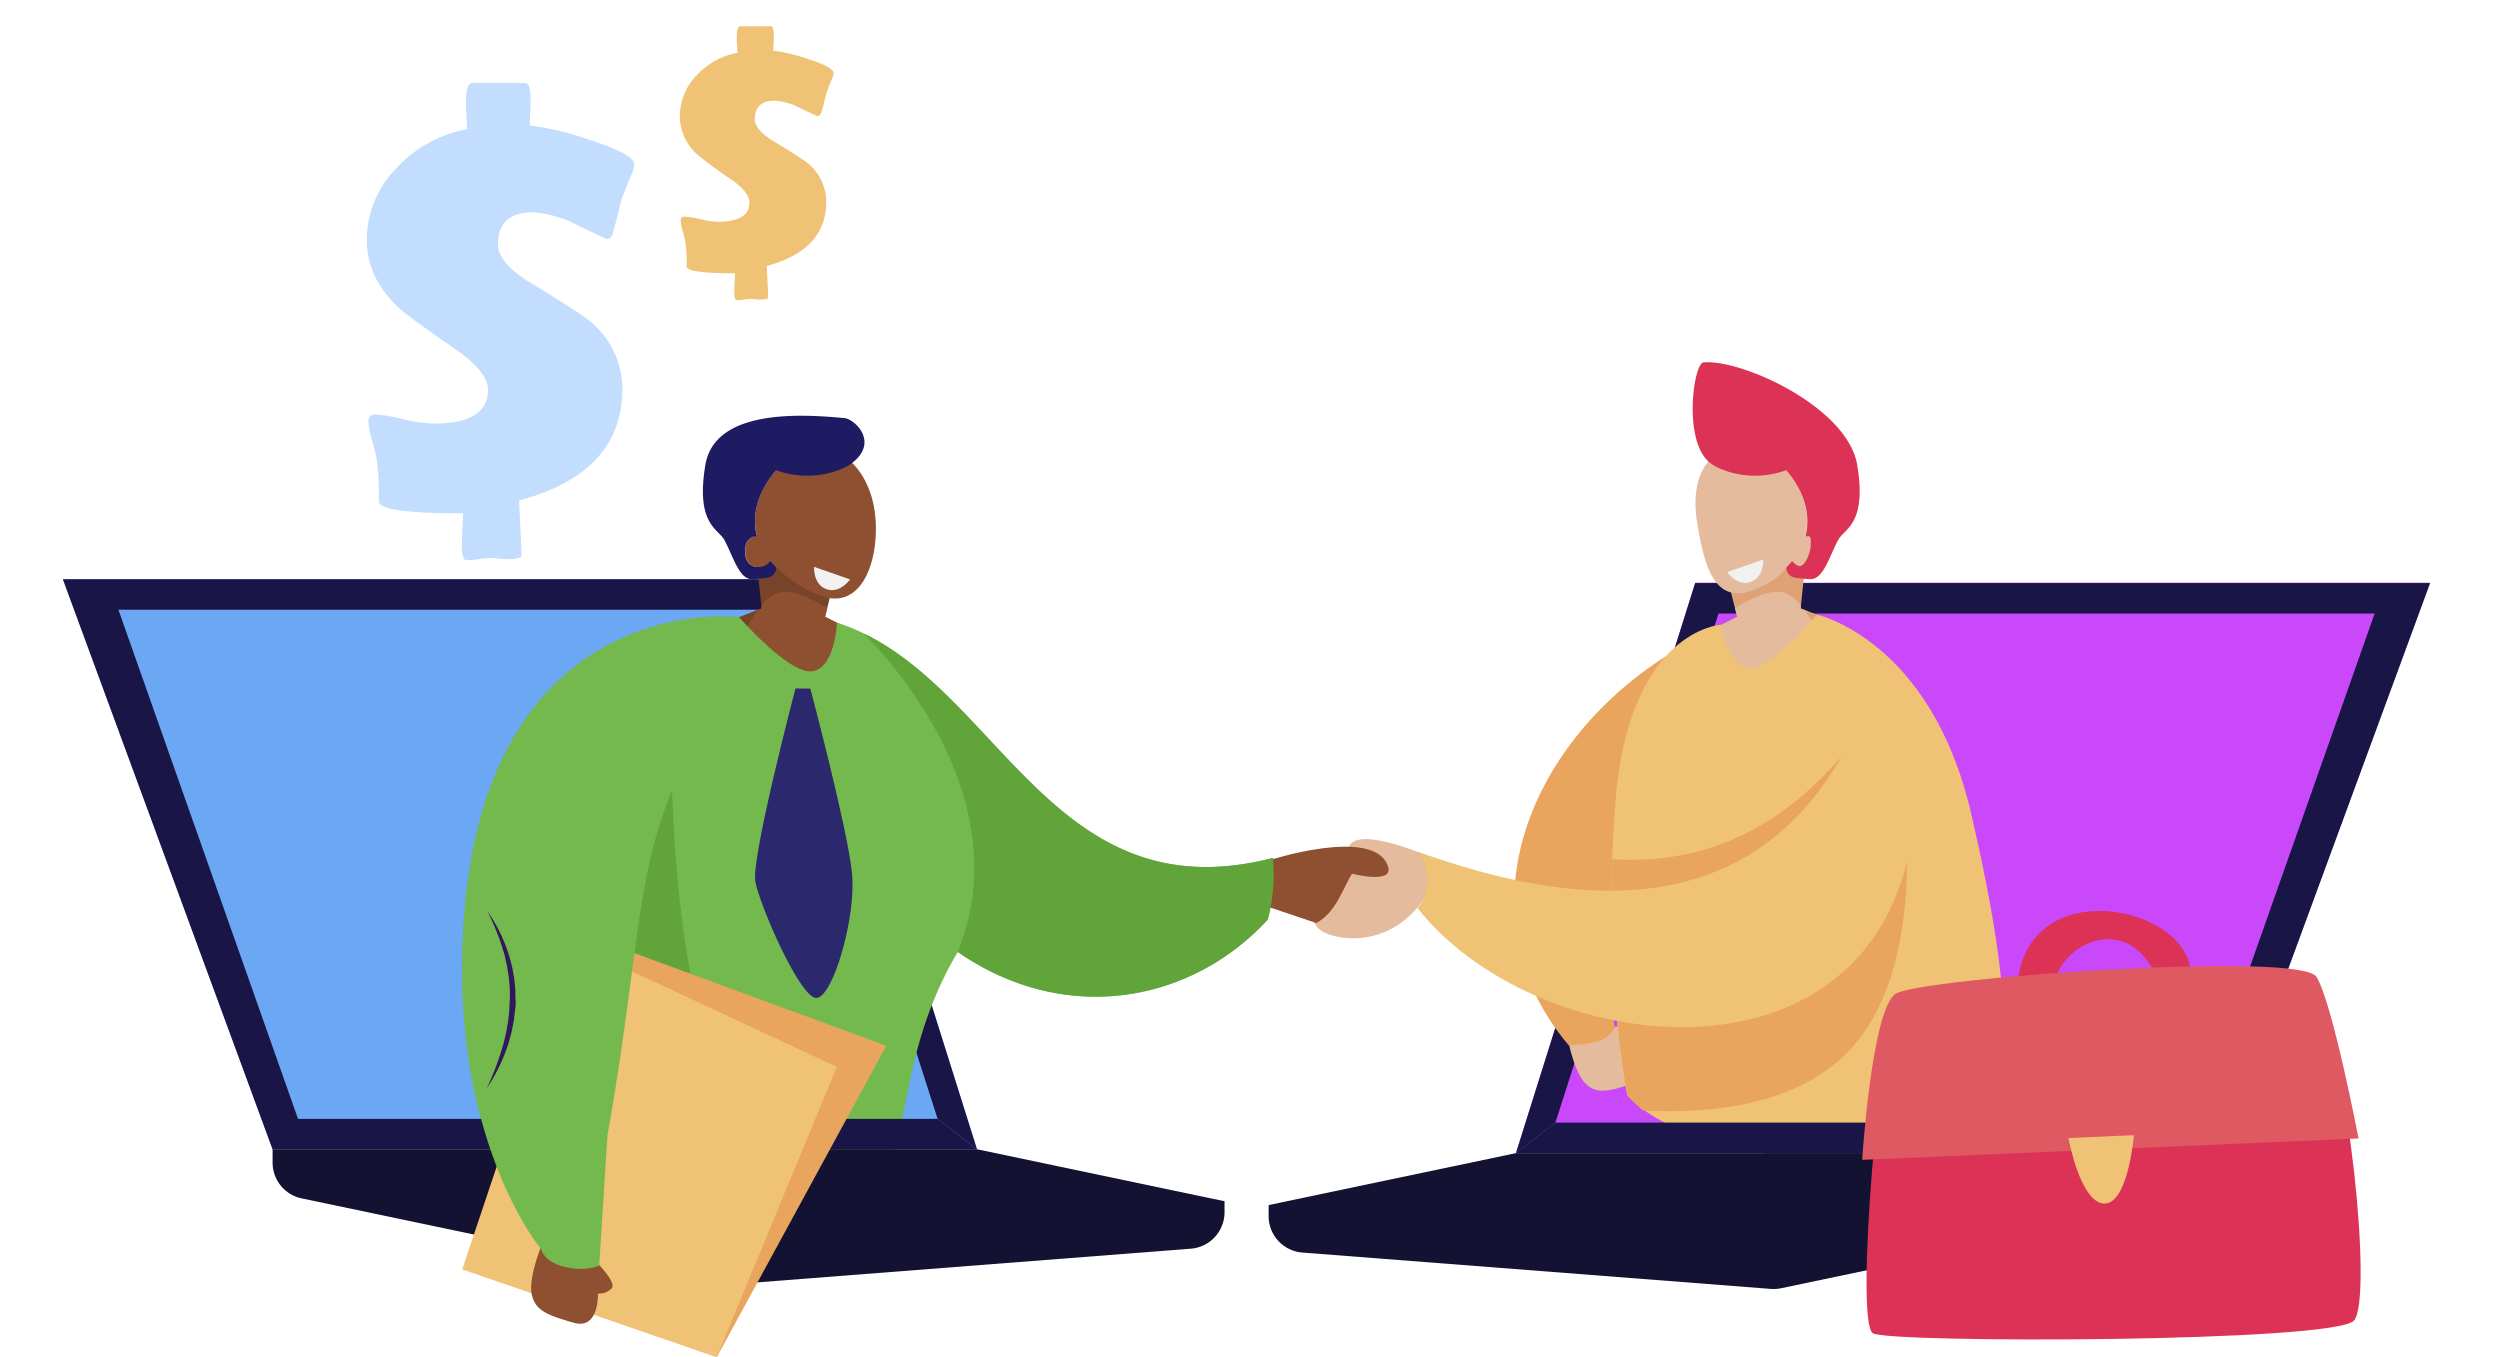 <svg xmlns="http://www.w3.org/2000/svg" viewBox="0 0 387.21 210.22"><defs><style>.a{fill:#6ba7f2;}.b{fill:#191647;}.c{fill:#c949fa;}.d{fill:#774429;}.e{fill:#8e5030;}.f{fill:#1f1b62;}.g{fill:#dea276;}.h{fill:#e4bb9c;}.i{fill:#dc3256;}.j{fill:#73b94e;}.k{fill:#2c286e;}.l{fill:#61a43a;}.m{fill:#141233;}.n{fill:#e9a45d;}.o{fill:#efc275;}.p{fill:#df5962;}.q{fill:#f1f1f1;}.r{fill:#c2ddfe;}.s{fill:#31175d;}</style></defs><title>img-background-services</title><polygon class="a" points="151.32 178.01 42.22 178.01 9.8 89.68 123.56 89.68 151.32 178.01"/><polygon class="b" points="123.56 89.72 151.32 178.01 145.22 173.29 119.95 94.44 18.34 94.44 46.94 175.51 42.22 178.01 9.73 89.72 123.56 89.72"/><polygon class="c" points="234.8 178.59 343.91 178.59 376.33 90.25 262.56 90.25 234.8 178.59"/><polygon class="b" points="262.56 90.31 234.8 178.59 240.91 173.87 266.17 95.03 367.79 95.03 339.19 176.09 343.91 178.59 376.39 90.31 262.56 90.31"/><polygon class="d" points="129.39 89.2 127.78 95.52 137.15 100.23 124.18 108.11 111.74 103.38 114.3 95.65 117.96 94.21 116.77 82.91 125.84 84.11 129.39 89.2"/><path class="e" d="M120,92c2.4-1.17,6,.94,8.14,2.17l-.35,1.37,3.89,2-4.1,8.58-3.27,2-11.12-5.43a36.58,36.58,0,0,1,4.13-8.15l.64-.25-.05-.48A6.87,6.87,0,0,1,120,92Z"/><path class="e" d="M135.62,80.61c-.58-8.87-7-12.86-11.5-10.82-3.67,1.67-8.44,7.39-6.87,13.25a1.84,1.84,0,0,0-1.78,1.86c-.39,2.93,1.89,3.24,3,2.72a2.86,2.86,0,0,0,.88-.7A19.92,19.92,0,0,0,126.47,92C133.21,95.1,136.05,87.3,135.62,80.61Z"/><path class="f" d="M132,71.69a6.68,6.68,0,0,1-1.6.92,14,14,0,0,1-10.17.22c-2.31,2.62-4,6.39-3,10.21a1.84,1.84,0,0,0-1.78,1.86c-.39,2.93,1.89,3.24,3,2.72a2.82,2.82,0,0,0,.88-.7c.27.33.57.65.9,1h0a1.57,1.57,0,0,1-1.31,1.55,19.21,19.21,0,0,1-2.4.24c-2,.07-2.92-3.39-4.28-6-.95-1.84-4.52-2.39-3-11.65,1.47-9,15.61-7.84,21.51-7.31C132.23,64.82,136.25,68.38,132,71.69Z"/><polygon class="g" points="267.45 89.2 269.06 95.52 259.69 100.23 272.66 108.11 285.11 103.38 282.54 95.65 278.89 94.21 280.07 82.91 271.01 84.11 267.45 89.2"/><path class="h" d="M276.86,92c-2.4-1.17-6,.94-8.14,2.17l.35,1.37-3.89,2,4.1,8.58,3.27,2,11.12-5.43a36.58,36.58,0,0,0-4.13-8.15l-.64-.25.05-.48A6.86,6.86,0,0,0,276.86,92Z"/><path class="h" d="M262.9,81.18c-1.84-10.82,5.33-13.43,9.82-11.39,3.67,1.67,8.44,7.39,6.87,13.25a1.7,1.7,0,0,1,1.78,1.86c0,1.35-1.89,3.24-3,2.72a2.86,2.86,0,0,1-.88-.7c-1.51,1.81-1.84,2.63-5.19,4.17C265.6,94.18,264,87.79,262.9,81.18Z"/><path class="i" d="M264.87,71.69a6.68,6.68,0,0,0,1.6.92,14,14,0,0,0,10.17.22c2.31,2.62,4,6.39,3,10.21.79.05.87,0,.81,1.36,0,1.12-.93,3.73-2,3.21a2.82,2.82,0,0,1-.88-.7c-.27.33-.57.65-.9,1h0a1.57,1.57,0,0,0,1.31,1.55,19.21,19.21,0,0,0,2.4.24c2,.07,2.92-3.39,4.28-6,.95-1.84,4.52-2.39,3-11.65-1.47-9-17.91-16.45-23.81-15.92C262.31,56.21,260.59,68.38,264.87,71.69Z"/><path class="j" d="M114.46,95.59c1,1.09,7.75,8.6,11.17,8.39,3.69-.23,4-7.54,4-7.54,24.7,7.88,32.41,45.54,67.53,36.44a26.58,26.58,0,0,1-.81,9.56c-11.91,12.94-31.44,16.47-48,5-10.93,18.4-6.16,34.2-15.37,38.12-8.64,7.49-32.3-4.26-38.87-9.67L92.81,196c-2.53,1.15-8.06.46-9-2.53,0,0-12.1-14.4-12.21-42.84C71.39,90.73,114.39,95.5,114.46,95.59Z"/><polygon class="b" points="45.83 173.29 145.22 173.29 151.32 178.01 42.22 178.01 45.83 173.29"/><path class="k" d="M123.21,106.63s-6.91,26.26-6.22,29.94,6.91,18,9.44,18,6.22-12.44,5.53-19.35-6.45-28.56-6.45-28.56Z"/><path class="f" d="M263.23,102.59a1.22,1.22,0,0,0-1.08,1.3c.09,1.33.56,3.36,2.54,3.66s2.91-2.09,3.35-3.82a1.22,1.22,0,0,0-1.32-1.52Z"/><path class="l" d="M94,175.72c.22-17.59,2.74-38.27,9.9-65.18,0,0-.46,31.09,5.07,48.37,4.1,12.82,24.79,25.3,36.06,25.31a11.48,11.48,0,0,1-5.48,5.33c-8.64,7.49-38.87-8.29-45.43-13.71v.1Z"/><path class="m" d="M42.22,178v2.07a5.66,5.66,0,0,0,4.5,5.54l63.57,13.33a5.66,5.66,0,0,0,1.6.1l72.55-5.64a5.66,5.66,0,0,0,5.22-5.64v-1.71L151.32,178Z"/><polygon class="n" points="94.08 146.09 137.28 161.97 111.01 210.22 91.3 151.08 94.08 146.09"/><polygon class="o" points="88.52 146.09 129.61 165.24 111.01 210.22 71.59 196.61 88.52 146.09"/><path class="e" d="M92.08,195.18s3.52,3.41,2.66,4.36a2.76,2.76,0,0,1-2.13.82s.23,5.66-3.76,4.51-6-1.85-6.5-4.47S83.85,193,83.85,193A9.64,9.64,0,0,0,92.08,195.18Z"/><path class="j" d="M109.11,95.59a35.85,35.85,0,0,0-.87,3.51A34.88,34.88,0,0,0,106,110.92c-.25,1.43-.54,2.86-.83,4.29a63.18,63.18,0,0,0-1,7c-5.82,13.94-5.26,26.56-10.08,53.65L92.81,196c-2.53,1.15-8.06.46-9-2.53,0,0-12.1-14.4-12.21-42.84C71.44,103.89,97.58,96.53,109.11,95.59Z"/><path class="h" d="M221.67,132.79s-12.27-5.41-12.82-1.24c-.28,2.15-.6,4.33-.6,4.33l-4.44,5.53s-1,1.3.65,2.6,7.76,2.72,13.06-1.48a14.07,14.07,0,0,0,2.9-3.13C221.8,138,221.91,135.51,221.67,132.79Z"/><path class="e" d="M196.22,133.34s16.77-5.51,18.77.9c.86,2.76-5.6,1.08-5.6,1.08-1.39,2.3-2.52,6.08-5.53,7.64l-7.65-2.58Z"/><path class="l" d="M133.89,98.17c21.44,10.51,30.24,43.26,63.26,34.71a26.58,26.58,0,0,1-.81,9.56c-11.91,12.94-31.44,16.47-48,5,8.5-21-6.22-40.77-14.43-49.22Z"/><path class="h" d="M250.23,159s4.36.77,4.19,1.9a2.49,2.49,0,0,1-1.17,1.69s3,4.11-.52,5.28-5.4,1.64-7.11,0-2.65-6.31-2.65-6.31A8.7,8.7,0,0,0,250.23,159Z"/><path class="n" d="M258.11,101.58c-22,14-31.94,40.52-15.13,60.33,2.94-.26,6-.34,7.14-2.76-3.69-19.12,3.4-39.95,12.44-51.13Z"/><path class="o" d="M281.37,95.19S273,105.36,270,103.29s-3.42-6.54-3.42-6.54-14.31.78-16.39,27.5,1.84,45.37,1.84,45.37c7.6,8.75,34.66,13,51.25,8.64,9.42-5.85,8.85-22.66,2.07-52.05C299.12,99,281.37,95.19,281.37,95.19Z"/><path class="n" d="M252.08,169.62S249,155,249.74,133.07c12.69.81,24.63-3.44,35.36-15.77l8.77-1.46s6.91,34.09-8.75,48.14c-8.24,7.4-20.7,8.54-30.65,8A19.39,19.39,0,0,1,252.08,169.62Z"/><polygon class="b" points="340.3 173.87 240.91 173.87 234.8 178.59 343.91 178.59 340.3 173.87"/><path class="m" d="M343.91,178.59v2.07a5.66,5.66,0,0,1-4.49,5.54l-63.57,13.33a5.66,5.66,0,0,1-1.6.1L201.71,194a5.66,5.66,0,0,1-5.22-5.64v-1.71l38.31-8.05Z"/><path class="o" d="M296,110.54c8.52,60.8-55.51,56.66-76.46,30.1,1.78-1.73,2.19-6.49,0-8.73,33.59,12.09,59.19,7.38,70.94-26.44Z"/><path class="i" d="M339.29,152c1.45-11.3-24.15-17.16-26.65-.74.27,3,4.06-.15,5.73,2.54-1.45-6,10.93-14.42,16-1.71Z"/><path class="i" d="M358.21,152.78c-1.84-3.6-62.31-.83-64.53,2.21s-6.55,50-3.57,51.53,71.61,1.42,74.5-2S363.86,163.82,358.21,152.78Z"/><path class="p" d="M365.3,176.33l-76.88,3.31s1.48-23.25,5.17-25.71,62.71-6.67,65.2-2.63S365.3,176.33,365.3,176.33Z"/><path class="o" d="M330.51,175.82s-.89,10.72-4.61,10.59-5.53-10.15-5.53-10.15Z"/><path class="q" d="M131.66,89.74l-5.57-1.94s-.2,2.67,1.89,3.45S131.66,89.74,131.66,89.74Z"/><path class="q" d="M267.51,88.61l5.57-1.94s.2,2.67-1.89,3.45S267.51,88.61,267.51,88.61Z"/><path class="r" d="M93.93,37s-1.49-.69-4.37-2.06a17.44,17.44,0,0,0-7.05-2.06q-5.38,0-5.38,5,0,2.83,5,5.9,8,4.85,9.26,6a13.45,13.45,0,0,1,5,10.46q0,13-16,17.28.38,7.63.38,8.45,0,.48-1.06.58a10.91,10.91,0,0,1-2.06,0l-1.49-.14a14.19,14.19,0,0,0-1.82.17,14.25,14.25,0,0,1-1.78.17,1.8,1.8,0,0,1-.72-.14,5.53,5.53,0,0,1-.29-2.35q0-1.54.19-4.75-12.86,0-13.05-1.78a3.11,3.11,0,0,1,0-.91q0-.77,0-1a38.08,38.08,0,0,0-.34-4.61,24.08,24.08,0,0,0-.72-3,12.21,12.21,0,0,1-.58-3q0-1,1.1-1a22.77,22.77,0,0,1,4.25.7,22.84,22.84,0,0,0,4.73.7q8.45,0,8.45-5.23,0-2.74-4.85-6.14-7.92-5.52-9.07-6.67-4.85-4.61-4.85-10.32a15.89,15.89,0,0,1,4.66-11.28A19.77,19.77,0,0,1,72.38,20q0,.43-.14-2.3a20,20,0,0,1,0-3.22q.19-1.63.91-1.63h8.25q.58,0,.72,1.44a16.65,16.65,0,0,1,0,2.93q-.1,2.54-.1,2.21a44.65,44.65,0,0,1,9.07,2.16q7.15,2.26,7.15,3.89a5.12,5.12,0,0,1-.29,1.25q-.67,1.44-1.78,4.42-.34,1.63-1.2,4.8Q94.74,37,93.93,37Z"/><path class="o" d="M126.58,18l-2.51-1.19A10,10,0,0,0,120,15.59q-3.09,0-3.09,2.87,0,1.63,2.87,3.39,4.58,2.78,5.32,3.42a7.73,7.73,0,0,1,2.87,6q0,7.44-9.21,9.92.22,4.38.22,4.85,0,.28-.61.33a6.26,6.26,0,0,1-1.19,0l-.85-.08a8.14,8.14,0,0,0-1,.1,8.19,8.19,0,0,1-1,.1,1,1,0,0,1-.41-.08,3.18,3.18,0,0,1-.17-1.35q0-.88.11-2.73-7.39,0-7.5-1a1.79,1.79,0,0,1,0-.52q0-.44,0-.55a21.87,21.87,0,0,0-.19-2.65,13.84,13.84,0,0,0-.41-1.74,7,7,0,0,1-.33-1.74q0-.58.63-.58a13.09,13.09,0,0,1,2.44.4,13.12,13.12,0,0,0,2.72.4q4.85,0,4.85-3,0-1.57-2.78-3.53A64.67,64.67,0,0,1,108.08,24,8,8,0,0,1,105.29,18,9.13,9.13,0,0,1,108,11.57a11.36,11.36,0,0,1,6.23-3.39q0,.25-.08-1.32a11.45,11.45,0,0,1,0-1.85q.11-.94.52-.94h4.74q.33,0,.41.83a9.57,9.57,0,0,1,0,1.68q-.06,1.46-.06,1.27A25.65,25.65,0,0,1,125,9.09q4.11,1.3,4.11,2.23a2.94,2.94,0,0,1-.17.72q-.39.83-1,2.54-.19.94-.69,2.76Q127,18,126.58,18Z"/><path class="s" d="M75.47,141.1a24.7,24.7,0,0,1,3.25,6.49c.19.58.34,1.17.5,1.76s.24,1.2.36,1.8.14,1.22.21,1.83,0,1.23.06,1.84,0,1.23-.1,1.84l-.11.91c0,.3-.06.61-.13.91l-.18.9c-.06.3-.11.6-.2.89-.17.59-.31,1.18-.52,1.76a27.19,27.19,0,0,1-3.21,6.51,43.34,43.34,0,0,0,2.53-6.72c.09-.28.15-.57.22-.86l.2-.87c.08-.29.12-.58.17-.87l.15-.88c.06-.29.07-.59.11-.88l.1-.88c0-.59.05-1.18.08-1.77s0-1.18,0-1.77l-.17-1.76c-.1-.58-.17-1.17-.28-1.75l-.2-.87-.09-.43a4,4,0,0,0-.11-.43A37,37,0,0,0,75.47,141.1Z"/></svg>